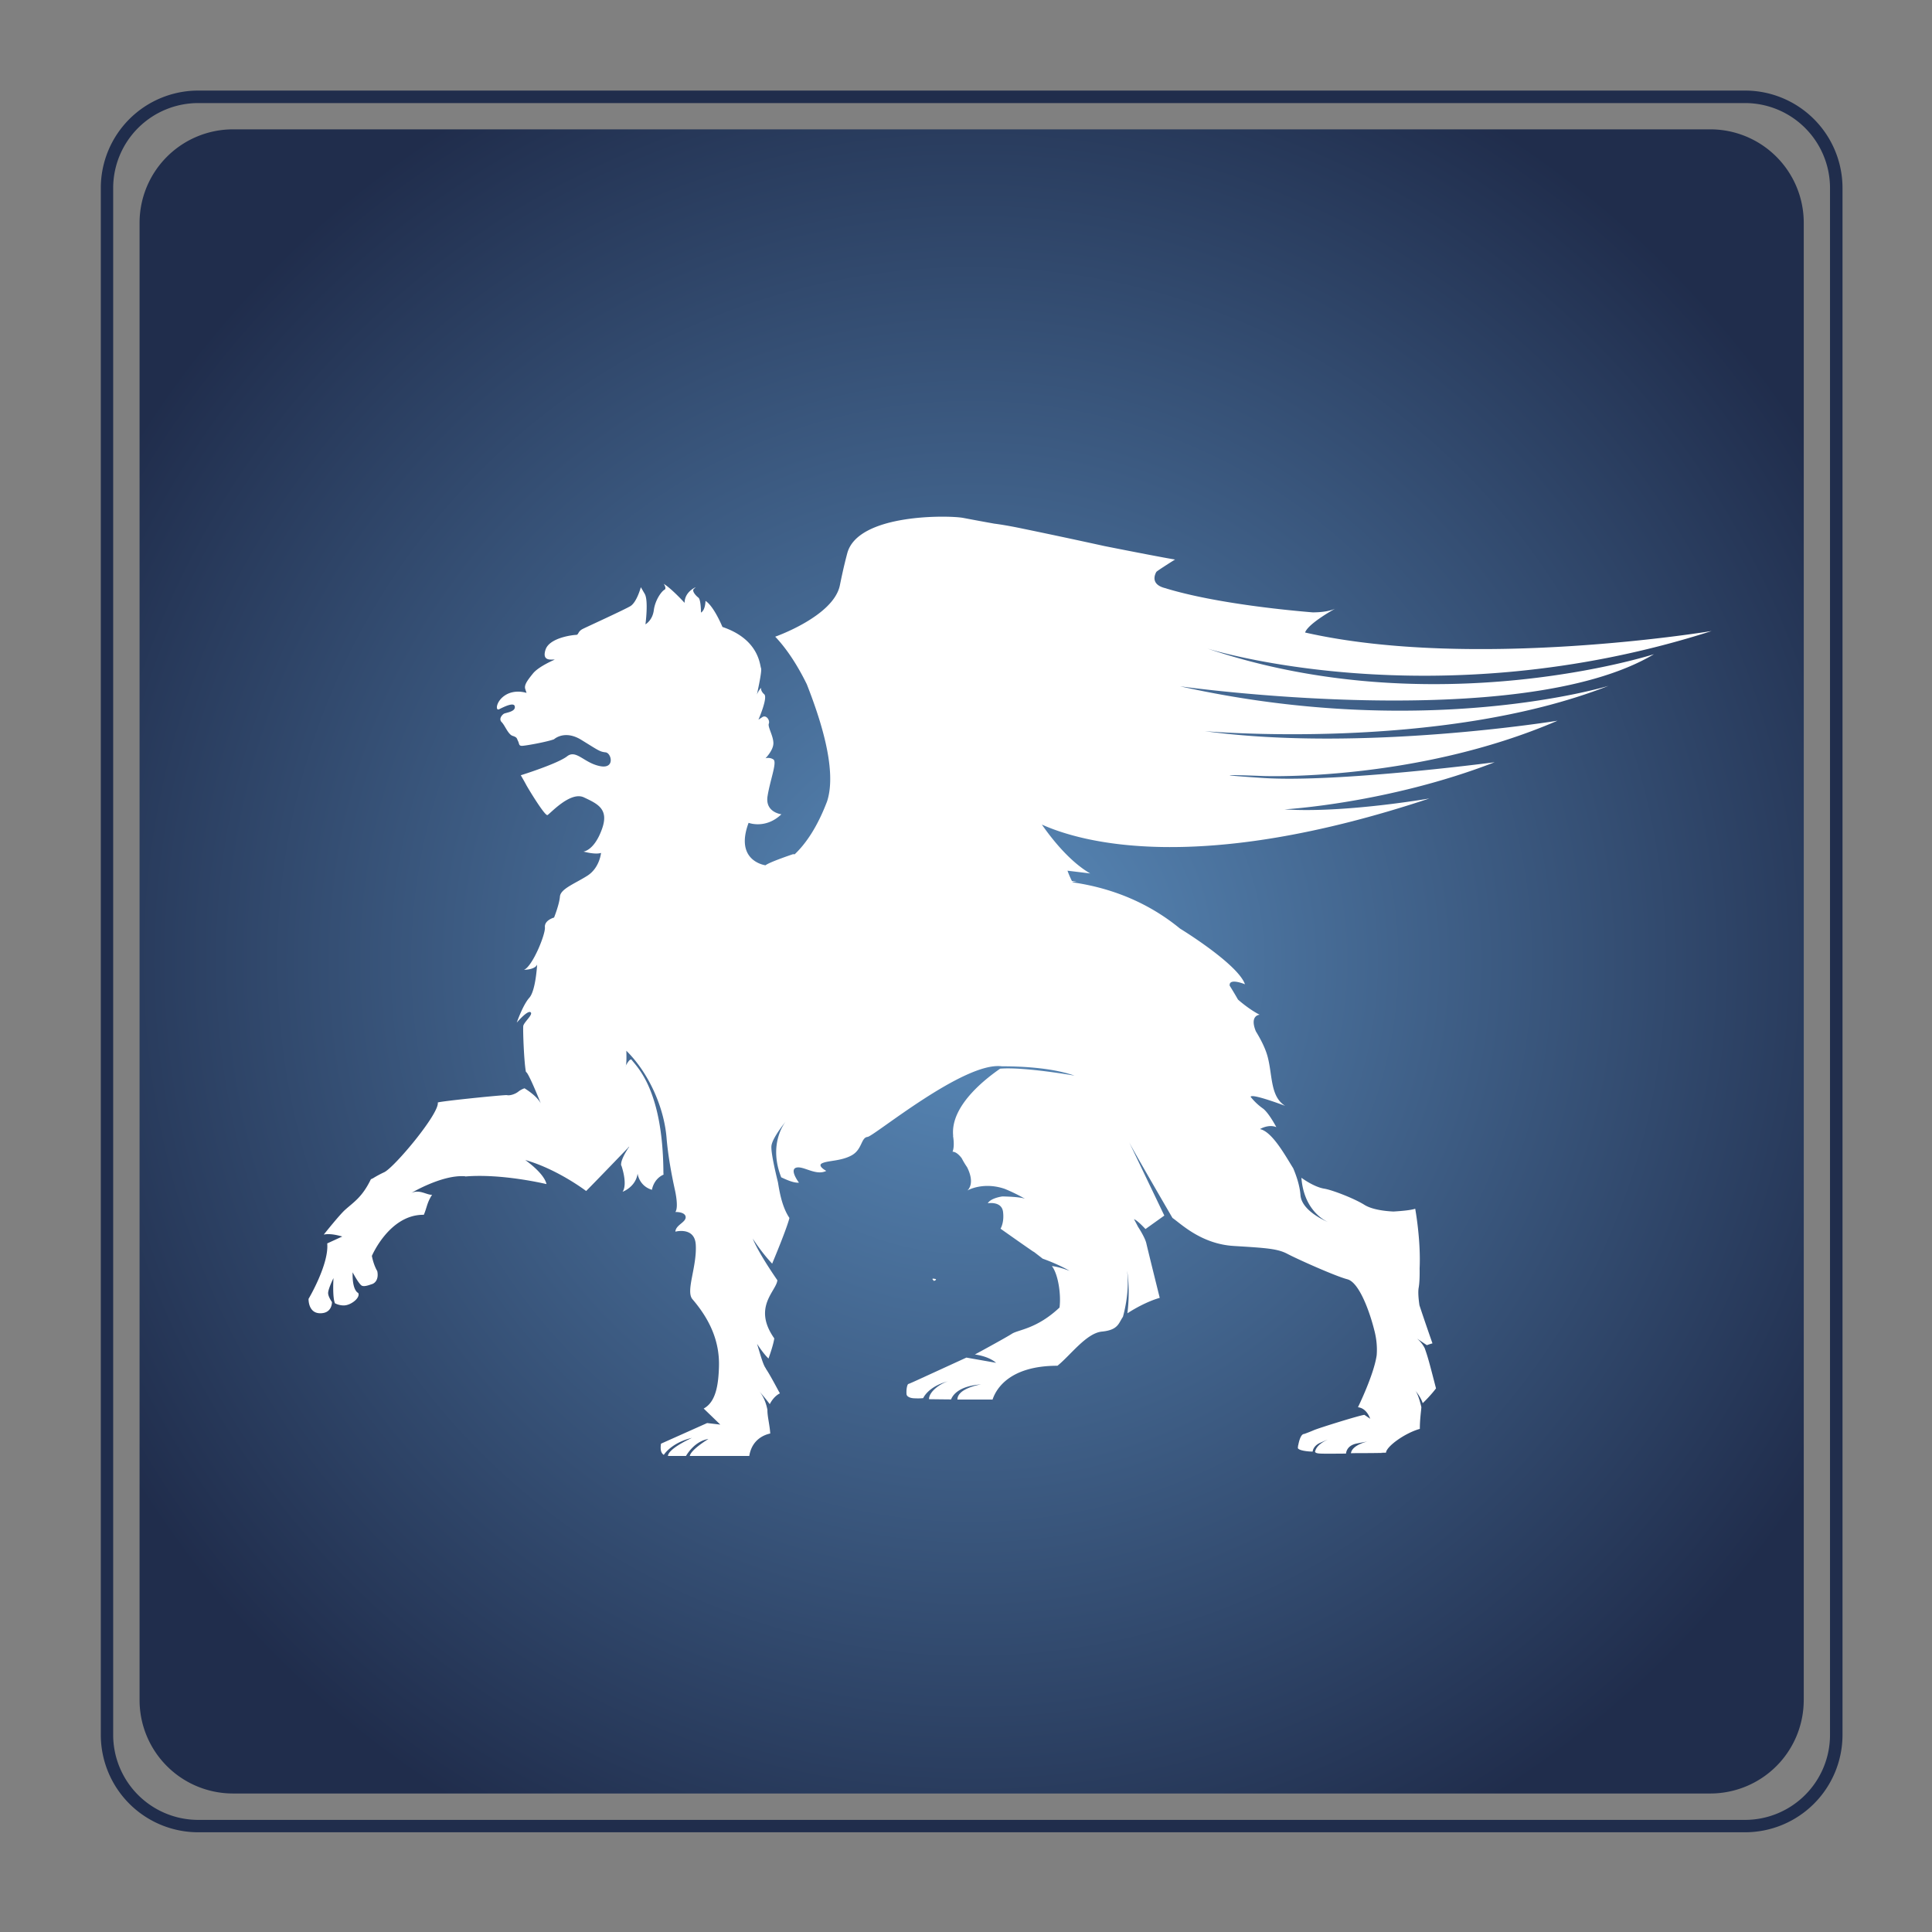 <svg xmlns="http://www.w3.org/2000/svg" width="100" height="100" viewBox="0 0 100 100"><rect x="0" y="0" width="100" height="100" fill="#808080" stroke="none"/><radialGradient id="a" cx="50.293" cy="49.763" r="51.087" gradientUnits="userSpaceOnUse"><stop offset="0" stop-color="#5b8dbd"/><stop offset="1" stop-color="#202d4c"/></radialGradient><path fill="url(#a)" d="M93.361 87.989a4.835 4.835 0 0 1-4.842 4.842H12.066a4.836 4.836 0 0 1-4.842-4.842V11.536a4.839 4.839 0 0 1 4.842-4.841H88.52a4.838 4.838 0 0 1 4.842 4.841v76.453z"/><path fill="#202D4C" d="M10.261 94.838a5.043 5.043 0 0 1-5.043-5.043V9.73a5.043 5.043 0 0 1 5.043-5.042h80.064a5.046 5.046 0 0 1 5.043 5.042v80.065a5.045 5.045 0 0 1-5.043 5.043H10.261zM5.858 9.73v80.065a4.404 4.404 0 0 0 4.403 4.402h80.064a4.4 4.4 0 0 0 4.396-4.402V9.73a4.4 4.4 0 0 0-4.396-4.395H10.261A4.403 4.403 0 0 0 5.858 9.73z"/><path fill="#FFF" d="M48.329 66.301c.062-.02.118-.033.118-.089a.455.455 0 0 0-.176-.029c-.015.085.056.055.058.118zm37.281-32.44s-11.393 3.675-23.116-.292c0 0 11.707 3.704 26.099-.907 0 0-12.337 2.051-21.042.077.16-.468 1.553-1.232 1.553-1.232-.331.146-.771.189-1.158.189-1.012-.083-4.95-.435-7.604-1.243l.051.008c-.926-.187-.581-.787-.541-.859.056-.07.969-.641.969-.641-.428-.065-2.172-.402-3.642-.694a333.922 333.922 0 0 0-4.325-.921s-.815-.172-1.383-.241c0 0-.858-.153-1.619-.299-.754-.139-5.444-.227-5.997 1.828-.196.738-.304 1.279-.391 1.696-.361 1.583-3.339 2.625-3.339 2.625.673.706 1.227 1.627 1.636 2.464.61 1.558 1.604 4.37 1.048 6.062-.505 1.328-1.097 2.187-1.674 2.735-.054 0-.087-.004-.087-.004s-1.214.405-1.426.575c0 0-1.62-.202-.874-2.198 0 0 .874.343 1.698-.442 0 0-.854-.096-.717-.939.135-.849.505-1.759.302-1.898-.197-.131-.409-.062-.409-.062s.409-.41.409-.779c0-.377-.302-.841-.237-1.013.07-.168-.132-.475-.337-.336l-.2.131s.501-1.147.299-1.316c-.198-.171-.165-.339-.165-.339s-.167.208-.214.36c.057-.28.271-1.235.214-1.374-.068-.168-.103-1.489-1.997-2.131 0 0-.442-1.078-.878-1.349 0 0 0 .472-.233.606 0 0 0-.676-.135-.775-.136-.103-.34-.336-.242-.442l.106-.098s-.577.233-.577.811c0 0-.676-.742-1.079-.983 0 0 .168.242.033.307-.136.07-.471.505-.546 1.046-.066.541-.434.742-.434.742s.167-1.246-.041-1.583l-.198-.339s-.206.775-.541.98c-.339.2-2.201 1.048-2.468 1.181-.264.134-.205.307-.341.307-.134 0-1.382.135-1.585.771-.206.648.373.476.475.512 0 0-.815.34-1.119.709-.304.376-.471.607-.403.811l.066.201s-.57-.201-1.078.103c-.508.307-.545.845-.341.742.202-.098.784-.405.812-.135.037.271-.471.308-.573.372-.102.07-.272.271-.102.436.17.175.338.651.576.709.235.077.198.139.271.275.063.134.03.237.198.237.171 0 1.288-.201 1.66-.34 0 0 .542-.508 1.415.033.882.542.947.611 1.255.644.304.033.504.885-.308.709-.812-.167-1.218-.87-1.686-.504-.474.373-2.294.95-2.397.98 0 0 .196.335.266.471.066.134.981 1.655 1.116 1.59.139-.07 1.185-1.251 1.889-.914.719.34 1.326.61.911 1.692-.401 1.075-.939 1.111-.939 1.111s.607.172.911.07c0 0-.07.775-.708 1.181-.643.41-1.391.677-1.42 1.082-.033.409-.303 1.083-.303 1.083s-.511.135-.474.506c.033.367-.645 2.027-1.083 2.199 0 0 .574 0 .68-.274 0 0-.07 1.352-.405 1.722-.336.376-.649 1.286-.649 1.286s.542-.64.709-.542c.169.107-.335.51-.372.713-.024.197.037 1.865.136 2.371.015.019.036.035.058.062.176.26.556 1.182.71 1.575-.186-.352-.637-.653-.841-.781a1.131 1.131 0 0 0-.296.154c-.202.172-.501.233-.607.2-.099-.028-3.593.329-3.584.384.081.573-2.229 3.335-2.771 3.605a5.346 5.346 0 0 0-.579.311c-.038.026-.099.032-.124.073-.441.906-.872 1.158-1.314 1.554-.283.244-1.115 1.291-1.115 1.291.35-.073.78.051.959.099l-.78.358c.099 1.079-.966 2.869-.966 2.869s-.03.746.606.746c.553 0 .601-.442.607-.576-.077-.115-.219-.345-.198-.505.023-.23.275-.739.275-.739s-.063 1.023.08 1.306c.102.051.259.109.453.109.374 0 .878-.407.746-.647 0 0-.314-.103-.288-1.068 0 0 .339.65.492.699.146.052.391-.051.48-.078.248-.065.379-.329.303-.684 0 0-.18-.28-.279-.785 0 0 .887-2.091 2.611-2.128h.078c.16-.369.16-.624.428-1.038-.268.024-.645-.297-1.076-.091 0 0 1.571-.941 2.741-.868.019 0 .044 0 .063.012 1.919-.157 4.194.396 4.194.396-.106-.465-.74-.984-1.098-1.247 1.679.479 3.15 1.604 3.15 1.604.398-.395 2.19-2.259 2.19-2.259h-.02c.022-.016.048-.029.062-.036 0 0-.453.636-.421.953h-.005a.39.39 0 0 1 .043.1c.307 1.012.033 1.283.033 1.283s.676-.235.782-.942c0 0 .066.635.742.839 0 0 .07-.535.576-.775l.025-.01c-.008-.062-.008-.106-.008-.106-.025-4.259-1.352-5.445-1.641-5.832-.078-.103-.238.176-.3.288-.007.031-.019.048-.019.048s0-.017.019-.048c.045-.174.022-.763.022-.763 1.163 1.148 1.948 2.922 2.081 4.497.073.911.259 1.907.408 2.59l-.002-.004s.249.986.051 1.264c0 0 .5-.021.533.252.023.285-.511.41-.533.765 0 0 1.001-.27 1.056.677.066 1.148-.535 2.403-.17 2.822.935 1.09 1.404 2.216 1.371 3.471-.026.965-.162 1.847-.791 2.186l.86.831-.681-.08-2.388 1.067c-.04.255-.021.479.144.58.127-.19.551-.662 1.459-.881 0 0-1.226.548-1.243.938h.931c.042-.066.447-.77 1.163-.879 0 0-.902.541-.965.879h3.079c.135-.835.747-1.091 1.086-1.163-.029-.461-.153-.89-.146-1.223-.054-.284-.179-.708-.482-1.031 0 0 .379.43.603.735.226-.44.527-.559.527-.559-.037-.045-.49-.93-.725-1.269l-.007-.026c-.142-.176-.292-.746-.453-1.269 0 0 .3.479.592.761.274-.761.299-1.043.299-1.043-1.14-1.619.112-2.449.16-3.009-.257-.373-1.007-1.484-1.274-2.157 0 0 .453.721 1.009 1.302v-.015c.828-1.986.889-2.355.889-2.355-.388-.575-.516-1.373-.593-1.842-.156-.633-.38-1.615-.335-1.908.069-.429.716-1.214.742-1.247-.055.07-.921 1.166-.238 2.896.245.11.622.296.918.276 0 0-.513-.676-.137-.778.37-.102 1.017.44 1.55.168 0 0-.504-.27-.201-.401.308-.14.984-.104 1.525-.409.541-.304.471-.911.812-.948.328-.029 5.008-3.919 6.954-3.655.8 0 2.505.043 3.76.482 0 0-2.625-.463-3.852-.359-.549.385-2.6 1.849-2.428 3.478l-.01-.007s.102.529-.025.829c0 0 .197-.036.475.334.091.174.182.325.274.457 0 0 .002.014.014.025.432.88 0 1.191 0 1.191s.805-.473 1.938-.087c.311.127.678.299 1.067.522-.043-.026-.278-.11-1.183-.13 0 0-.604.076-.759.354 0 0 .707-.125.787.431.076.559-.128.885-.128.885s1.039.737 1.672 1.171c.028.018.055.029.079.047.149.116.296.227.428.333.318.112.94.361 1.397.633 0 0-.517-.205-.918-.25.333.432.482 1.496.395 2.147-1.189 1.118-2.132 1.14-2.468 1.36-.337.218-1.913 1.071-1.913 1.071s.688.072 1.098.43l-1.537-.27s-1.279.588-2.161.991c0 0-.017.006-.029.015l-.091.04c-.405.187-.7.318-.72.318-.053.007-.116.24-.099.519.007.077.052.124.119.157.112.065.273.069.364.069.197.011.381-.011.381-.011.118-.248.497-.673 1.311-.878-.39.103-1.011.526-1.011.933 0 0 .925.012 1.142.012.08-.203.376-.694 1.554-.778 0 0-1.225.191-1.225.784h1.799v.02c.011-.016.021-.025.029-.045.179-.515.859-1.724 3.35-1.724.665-.531 1.495-1.69 2.299-1.768.852-.083.863-.438 1.09-.764.092-.334.341-1.335.217-2.38 0 0 .174.917.014 2.196.98-.629 1.674-.797 1.674-.797s-.606-2.436-.693-2.818c-.048-.221-.25-.583-.43-.859-.115-.225-.21-.396-.21-.396.131.037.427.329.595.51l.975-.697-1.8-3.755c-.019-.031-.013-.031.013.023a.391.391 0 0 1 .035.062c.364.68 2.174 3.791 2.174 3.791.439.303 1.489 1.35 3.174 1.452 1.692.104 2.264.139 2.776.409.505.267 2.467 1.149 3.106 1.316.644.172 1.189 1.825 1.382 2.6.122.447.168.899.132 1.335-.146 1.013-.968 2.687-.968 2.687.412.049.581.457.634.597l-.301-.203c-.23.019-2.355.679-2.623.796-.263.114-.495.194-.495.194-.173 0-.266.368-.305.575-.015.035-.015.068-.015.093-.004.029-.008.045-.008.045 0 .146.563.204.769.197 0-.073.073-.315.383-.45.191-.082.315-.14.392-.165.074-.036.113-.042.122-.051-.012.009-.048.015-.122.051-.208.09-.591.3-.654.629.052.106.271.096.875.096.324 0 .57-.004.728-.004.012-.081.053-.421.559-.523l.553-.105s-.802.18-.856.61c0 0 .141-.007.49-.007.815 0 .838-.008 1.11-.008.153 0-.299-.007.214-.014.017-.315.962-1.011 1.752-1.232 0-.483.064-.907.079-1.12-.037-.172-.173-.708-.325-.876 0 0 .282.32.395.665.427-.41.688-.765.688-.765-.362-1.4-.416-1.604-.584-2.08a1.548 1.548 0 0 0-.396-.497l.507.34c.176-.066.29-.093.29-.093s-.401-1.142-.674-1.973c-.05-.348-.078-.686-.04-.907.04-.211.057-.581.049-1.001.069-1.479-.228-3.088-.228-3.088-.222.077-.71.118-1.122.144-.541-.025-1.141-.118-1.506-.345-.542-.339-1.686-.778-2.093-.84-.368-.062-.832-.317-1.17-.563.132 1.704 1.222 2.228 1.409 2.308-.19-.08-1.396-.604-1.457-1.41-.038-.506-.222-1.028-.375-1.387-.422-.676-1.09-1.897-1.722-2.03 0 0 .441-.268.847-.101 0 0-.405-.772-.712-.978a3.084 3.084 0 0 1-.617-.589c.032-.201 1.786.466 1.786.466-.771-.478-.65-1.565-.902-2.527-.118-.46-.379-.946-.615-1.333-.339-.834.198-.857.198-.857-.457-.227-.958-.636-1.123-.786a20.1 20.1 0 0 0-.429-.718c-.05-.424.792-.072.792-.072-.331-.938-2.721-2.488-3.364-2.884-1.345-1.104-3.151-2.044-5.553-2.392l-.017-.018.216-.019-.239-.032c-.155-.307-.229-.534-.229-.534l1.176.143c-1.055-.607-1.987-1.788-2.503-2.53 2.034.914 8.063 2.635 20.059-1.351 0 0-4.43.771-7.502.564 0 0 5.356-.301 10.878-2.439 0 0-8.08 1.064-11.982.815-3.896-.259.015-.102.015-.102s7.873.304 15.222-2.863c0 0-10.12 1.652-18.256.541 0 0 12.175 1.071 20.892-2.344 0 0-9.374 2.875-22.171.023-.01-.002 17.58 2.48 24.528-1.663z"/></svg>